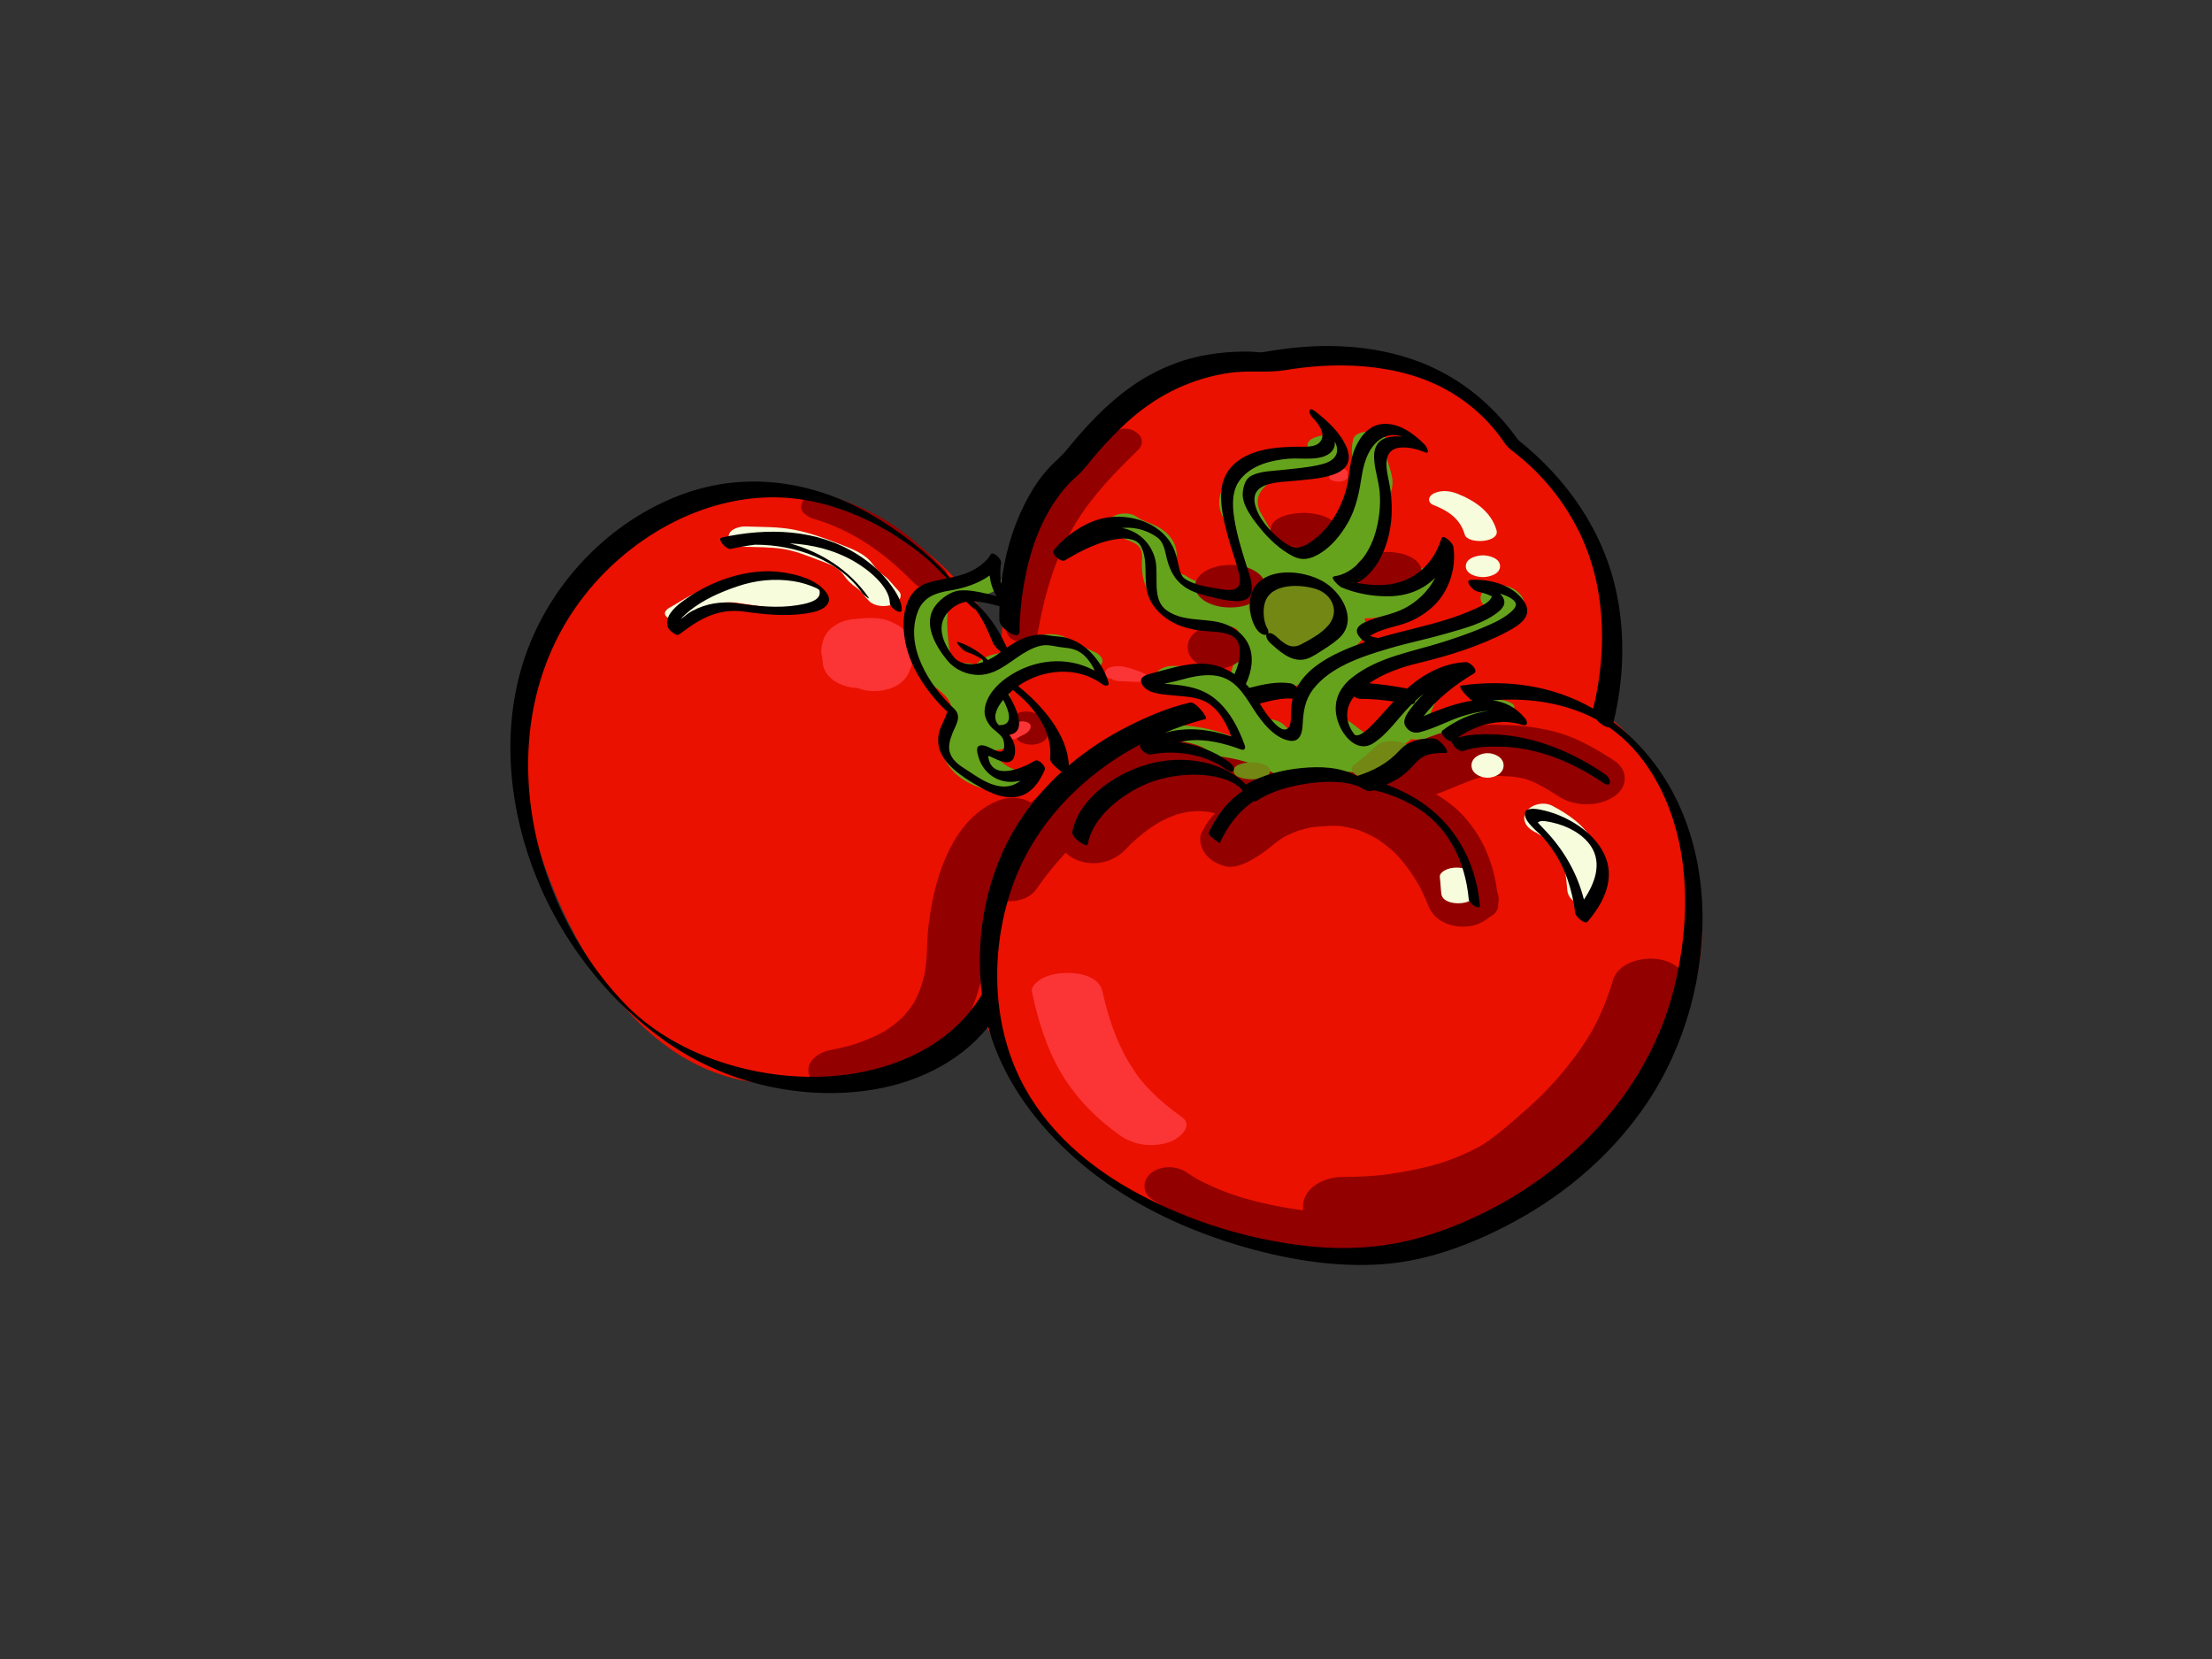 <?xml version="1.0" encoding="utf-8"?>
<!-- Generator: Adobe Illustrator 17.0.0, SVG Export Plug-In . SVG Version: 6.00 Build 0)  -->
<!DOCTYPE svg PUBLIC "-//W3C//DTD SVG 1.1//EN" "http://www.w3.org/Graphics/SVG/1.1/DTD/svg11.dtd">
<svg version="1.1" id="Layer_1" xmlns="http://www.w3.org/2000/svg" xmlns:xlink="http://www.w3.org/1999/xlink" x="0px" y="0px"
	 width="800px" height="600px" viewBox="0 0 800 600" enable-background="new 0 0 800 600" xml:space="preserve">
<rect x="0" y="0" width="800" height="600" fill="#333333" stroke="none"/>
<g>
	<path fill="#EA1100" d="M577.106,257.249c0,0,13.177-31.294,0-56.825c-13.177-25.531-28.34-40.668-28.34-40.668
		s-27.661-33.451-68.838-32.628c-41.178,0.823-112.827,22.236-117.768,103.768c0,0-30.471-55.178-90.59-55.178
		c-60.119,0-79.885,58.472-83.179,88.12c-3.294,29.648,23.06,115.297,79.885,126.826c56.824,11.529,84.002-19.765,86.472-22.236
		c2.47-2.47,14,49.413,68.355,70.825c54.354,21.413,111.178,27.177,168.004-41.178C647.93,329.721,590.283,258.896,577.106,257.249z
		"/>
	<g>
		<path fill="#66A31D" d="M492.583,245.813c6.608-3.979,14.206-5.779,21.565-7.827c8.214-2.287,16.717-5.168,24.55-8.604
			c3.791-1.664,7.849-3.546,10.757-6.589c3.287-3.439,1.797-7.585-2.012-9.792c-2.952-1.71-7.067-1.872-10.004,0
			c-2.251,1.435-2.65,4.095-0.809,5.781c-0.086,0.069-0.167,0.132-0.219,0.169c-0.592,0.419-1.22,0.787-1.848,1.149
			c-0.234,0.136-1.566,0.819-1.584,0.843c-1.567,0.744-3.17,1.412-4.78,2.054c-7.189,2.86-14.701,5.396-22.134,7.465
			c-11.666,3.246-26.847,6.992-33.249,18.421c-2.814,5.023-2.286,11.331-4.886,16.486c-1.255-0.858-2.331-1.931-3.396-3.013
			c-1.563-1.59-3.877-2.279-6.154-2.253c-1.576-3.212-3.15-6.396-5.347-9.164c0.655-0.023,1.302-0.097,1.921-0.21
			c2.447-0.449,4.207-1.856,5.769-3.671c1.718,1.443,4.703,1.834,6.602,1.365c4.91-1.215,7.667-4.485,11.124-7.893
			c3.292-3.246,8.467-3.725,11.935-6.918c1.476-1.359,3.076-2.928,3.573-4.942c0.433-1.759-0.058-3.162-0.367-4.816
			c-0.016-0.085-0.023-0.163-0.036-0.245c3.566,0.176,7.13-0.768,10.513-1.826c1.356-0.424,2.761-0.908,4.148-1.47
			c2.71-0.847,5.227-2.238,7.366-4.328c0.055-0.054,0.1-0.11,0.149-0.166c1.578-0.225,3.451-0.8,4.073-2.049
			c1.985-0.634,3.78-2.048,3.78-4.256c0-3.104-3.542-4.645-6.18-4.645c-2.638,0-6.18,1.541-6.18,4.645
			c0,0.165,0.015,0.322,0.034,0.479c-1.975-0.266-4.102,0.047-5.518,1.144c-1.148,0.889-2.136,1.446-3.234,1.939
			c-1.002-0.709-2.309-1.147-3.188-1.298c-2.03-0.349-4.129-0.385-6.175-0.099c-0.739-0.289-1.471-0.596-2.192-0.921
			c-0.339-0.153-0.685-0.318-1.032-0.493c1.266-0.871,2.172-2.145,2.172-3.81c0-0.833-0.228-1.566-0.612-2.202
			c0.284-0.123,0.566-0.255,0.845-0.402c7.141-3.765,6.406-13.373,8.414-20.041c0.994-3.302,2.978-5.881,2.898-9.49
			c-0.099-4.419-3.19-8.805-2.166-13.259c0.658-2.872-1.78-4.465-4.378-4.92c-2.108-0.37-7.062-0.015-7.708,2.793
			c-0.628,2.733-0.66,5.055-0.034,7.795c0.577,2.531,1.519,4.995,1.753,7.591c0.156,1.723-0.593,3.161-1.323,4.68
			c-1.018,2.118-1.606,4.263-2.076,6.561c-0.157,0.768-0.295,1.543-0.43,2.321c-0.276-0.016-0.532-0.026-0.75-0.026
			c-2.029,0-6.985,0.626-6.985,3.576c0,0.955,0.523,1.663,1.293,2.188c-3.001,2.746-6.28,5.284-10.162,6.61
			c0.157-0.053-1.263,0.127-1.499,0.202c-0.463-0.156-0.829-0.352-1.324-0.608c-1.836-0.953-3.384-2.124-4.831-3.591
			c-2.817-2.856-4.575-6.66-6.648-10.047c-2.414-3.948-1.921-7.73,1.687-10.707c1.412-1.165,2.946-2.186,4.484-3.177
			c0.602-0.388,1.224-0.744,1.851-1.089c2.266-0.035,4.553,0.17,6.813,0.151c5.729-0.049,17.359-1.614,15.556-9.975
			c-0.669-3.1-4.051-4.05-6.911-4.05c-1.777,0-7.563,1.022-6.91,4.05c0.124,0.573,0.191,1.116,0.174,1.682
			c-0.201,0.036-0.434,0.08-0.651,0.12c-0.412,0.011-1.491,0.077-1.769,0.079c-0.85,0.007-1.699-0.016-2.548-0.037
			c-1.512-0.038-3.024-0.108-4.537-0.086c-4.962,0.072-8.802,1.992-12.831,4.753c-4.821,3.302-9.27,6.869-9.812,13.091
			c-0.221,2.533,0.679,5.015,1.938,7.367c0.843,4.12,2.422,7.969,4.567,11.644c0.223,0.381,0.47,0.775,0.727,1.175
			c0.625,3.916,0.314,8.056-1.174,11.487c-0.315,0.726-0.728,1.391-1.26,1.955c-0.091-0.04-0.184-0.082-0.291-0.133
			c-1.025-0.491-2.023-1.039-3.043-1.539c-4.231-2.074-9.429-1.74-13.255-4.505c-0.978-0.708-2.297-1.043-3.653-1.081
			c-0.366-1.906,0.02-4.068,0.071-5.959c0.066-2.367-0.533-4.635-1.898-6.571c-1.608-2.282-3.98-3.924-6.499-5.06
			c-2.067-0.933-4.243-1.466-6.079-2.833c-2.355-1.754-6.476-1.523-8.862,0c-2.457,1.568-2.168,4.043,0,5.656
			c2.48,1.847,5.38,2.438,8.06,3.829c2.712,1.409,2.821,3.675,2.693,6.408c-0.302,6.386,1.539,11.866,6.198,16.384
			c4.871,4.722,11.469,6.939,18.173,6.803c2.926-0.059,4.766,0.01,7.321,0.48c0.198,0.037,0.334,0.059,0.437,0.076
			c0.071,0.022,0.154,0.048,0.254,0.079c0.356,0.108,0.702,0.245,1.047,0.388c-0.432-0.167,0.469,0.276,0.638,0.386
			c0.022,0.015,0.038,0.024,0.057,0.037c0.042,0.049,0.098,0.109,0.185,0.197c0.817,0.823,0.132-0.092,0.624,0.944
			c0.501,1.052,0.343,0.714,0.451,1.663c0.189,1.658-0.062,3.971-0.373,5.125c-0.676,2.506-2.78,6.165-2.968,9.294
			c-6.326-2.981-14.26-3.796-20.84-3.855c-2.61-0.023-6.671,1.357-6.671,4.574c0,3.25,4.061,4.55,6.671,4.574
			c4.517,0.041,10.93,0.765,14.756,3.111c4.79,2.937,6.559,9.683,9.086,14.373c0.017,0.03,0.034,0.059,0.051,0.089
			c-0.009-0.004-0.017-0.009-0.025-0.013c-6.567-3.272-14.078-4.842-21.364-5.289c-2.607-0.16-6.672,1.453-6.672,4.575
			c0,3.346,4.066,4.414,6.672,4.574c0.852,0.052,2.787,0.333,4.419,0.64c1.984,0.374,3.92,0.89,5.828,1.542
			c3.328,1.138,5.418,3.091,8.357,4.832c-1.549,1.473-2.116,3.786-0.597,5.676c2.215,2.756,6.31,2.91,9.374,1.792
			c5.129-1.871,9.78-5.28,15.186-6.243c2.591-0.462,6.192-0.192,9.06-0.297c3.525-0.128,6.84,0.003,10.257,0.923
			c2.036,0.548,4.786,0.111,6.65-1.247c2.536-0.101,5.008-0.797,7.028-2.444c2.009-1.637,0.674-5.037,2.955-6.037
			c1.992-0.871,3.715-1.788,5.127-3.238c0.969,0.139,1.943,0.177,2.833,0.132c6.268-0.316,10.502-3.65,15.639-5.797
			c2.216-0.926,4.488-1.661,6.805-2.292c1.229-0.335,2.424-0.594,3.144-0.707c0.092-0.014,0.679-0.067,1.001-0.103
			c2.22,0.275,6.293,0.202,7.644-1.957c1.416-2.264-3.174-3.254-4.416-3.42c-4.84-0.647-9.791,0.306-14.452,1.575
			c-3.884,1.058-7.847,2.397-11.467,4.23c0.636-2.382,1.916-4.696,3.072-6.756c1.001-1.784-1.658-2.819-2.905-3.14
			c-2.773-0.714-6.191-0.592-8.649,0.997c-3.563,2.303-5.335,6.294-7.043,10.007c-0.8,1.739-1.608,3.473-2.719,5.039
			c-0.326,0.459-0.791,0.817-1.323,1.126c-1.012-0.244-2.033-0.44-3.061-0.579c-1.179-0.696-2.278-1.57-3.353-2.391
			c-2.206-1.682-4.326-3.505-6.943-4.341c0.549-2.615,1.157-5.255,2.293-7.639C487.634,248.81,490.335,247.166,492.583,245.813z
			 M469.325,200.459c0.135-0.038,0.23-0.005,0.285,0.099c-0.123-0.031-0.228-0.065-0.337-0.099
			C469.291,200.459,469.303,200.46,469.325,200.459z M473.205,163.052c-0.001,0-0.004,0.001-0.006,0.001
			C473.213,163.03,473.214,163.032,473.205,163.052z M464.12,171.214c-0.071,0.029-0.123,0.052-0.155,0.068
			c-0.012-0.026-0.116-0.051-0.46-0.043C463.711,171.229,463.915,171.22,464.12,171.214z M446.369,214.847
			C446.712,214.855,446.771,214.969,446.369,214.847L446.369,214.847z M539.577,258.502c0.003,0,0.007,0.001,0.01,0.001
			c-0.054,0.002-0.105,0.005-0.172,0.008C539.48,258.509,539.526,258.506,539.577,258.502z"/>
		<path fill="#66A31D" d="M395.462,235.616c-3.664-1.514-6.919-3.78-10.554-5.318c-3.803-1.607-8.653-1.086-12.204,0.932
			c-1.932,1.099-2.4,2.62-4.429,3.313c-2.484,0.849-4.395,1.252-6.852,1.676c-3.513,0.606-6.605,1.855-8.559,4.199
			c-1.196-0.44-2.522-0.621-3.489-0.621c-1.086,0-2.621,0.229-3.921,0.797c-1.818-2.679-2.263-6.576-2.554-9.586
			c-0.363-3.75-0.809-8.731,0.631-12.296c0.282-0.694,0.409-0.808,0.76-1.184c0.054-0.058,0.733-0.412,0.699-0.437
			c0.034-0.011,0.068-0.022,0.102-0.034c0.033,0.008,0.853-0.206,1.027-0.236c0.885-0.154,1.78-0.247,2.672-0.347
			c4.039-0.453,8.091-1.062,11.657-3.152c2.42-1.417,2.448-3.981,0-5.394c-2.675-1.543-6.676-1.566-9.349,0
			c-0.186,0.116-0.381,0.214-0.574,0.316c0.174-0.112-0.228,0.04-0.563,0.169c-0.163-0.003-1.66,0.342-1.958,0.385
			c-1.969,0.286-3.954,0.416-5.916,0.758c-4.587,0.8-9.162,2.734-11.304,7.127c-1.981,4.061-1.456,9.966-1.105,14.324
			c0.422,5.226,1.69,10.722,5.364,14.648c3.354,3.583,9.4,6.084,9.173,11.811c-0.071,1.772-1.713,3.71-2.482,5.262
			c-1.175,2.371-1.635,5.148-1.238,7.756c1.764,11.577,16.308,17.32,26.632,15.556c1.679-0.287,3.816-0.983,4.617-2.664
			c1.033-2.166-1.358-3.676-3.038-4.307c-2.995-1.124-6.384-2.6-8.112-5.413c-0.456-0.741-0.749-1.513-0.938-2.322
			c2.196-0.059,6.414-0.862,6.414-3.679c0-1.302-0.903-2.173-2.089-2.74c-0.027-0.124-0.066-0.24-0.108-0.355
			c1.261-1.325,2.187-2.941,2.558-4.954c0.678-3.682-1.12-7.291-2.144-10.747c-0.15-0.505-0.249-1.029-0.303-1.558
			c0.691-0.18,1.354-0.437,1.965-0.767c2.165-1.172,4.619-2.489,6.514-4.06c0.186-0.153,0.605-0.456,0.953-0.727
			c1.906-0.582,3.752-1.314,5.389-2.241c0.271-0.051,0.463-0.093,0.581-0.125c0.465,0.053,0.929,0.106,1.393,0.156
			c1.08,0.119,2.202,0.221,3.261,0.493c0.549,0.271,1.102,0.537,1.658,0.798c0.579,0.387,1.146,0.823,1.695,1.117
			c2.141,1.148,4.926,1.426,7.247,0.549c1.239-0.311,2.375-0.858,3.19-1.661C400.128,238.574,397.55,236.478,395.462,235.616z"/>
	</g>
	<g>
		<path fill="#930000" d="M417.994,298.138c0.221-0.109,1.724-0.999,2.13-1.21c1.201-0.623,2.441-1.167,3.689-1.69
			c0.492-0.201,0.986-0.393,1.484-0.577c0.063-0.024,0.116-0.044,0.171-0.066c1.104-0.316,2.225-0.573,3.35-0.806
			c0.365-0.076,0.733-0.137,1.1-0.198c0.504-0.04,2.207-0.219,2.832-0.234c0.616-0.014,1.233-0.007,1.85,0.014
			c0.546,0.06,2.179,0.211,2.785,0.318c0.711,0.125,1.416,0.281,2.117,0.451c-0.493,0.503-0.978,1.014-1.45,1.546
			c-1.45,1.633-2.404,3.524-3.434,5.446c-1.248,2.333-0.16,5.744,1.295,7.669c1.844,2.439,4.731,3.946,7.675,4.574
			c6.523,1.389,17.357-8.258,17.735-8.563c0.608-0.493,2.328-1.61,2.924-2.019c0.886-0.466,1.789-0.901,2.703-1.311
			c0.771-0.344,1.556-0.657,2.344-0.96c0.201-0.077,0.403-0.148,0.606-0.219c1.476-0.432,2.974-0.79,4.482-1.093
			c0.917-0.184,6.984-0.646,9.015-0.559c0.302,0.013,0.775,0.053,1.236,0.094c0.618,0.09,1.235,0.189,1.85,0.298
			c1.013,0.181,2.018,0.41,3.018,0.657c0.445,0.109,1.359,0.385,1.967,0.568c1.511,0.569,2.989,1.228,4.437,1.944
			c0.432,0.213,1.482,0.81,2.044,1.123c0.546,0.36,1.086,0.729,1.62,1.105c1.872,1.323,3.619,2.816,5.285,4.388
			c0.432,0.453,0.85,0.921,1.265,1.389c0.876,0.986,1.7,2.018,2.505,3.063c1.722,2.232,3.243,4.613,4.652,7.053
			c0.008,0.015,0.015,0.027,0.024,0.042c0.035,0.065,0.072,0.137,0.114,0.217c0.358,0.685,0.695,1.381,1.032,2.075
			c0.821,1.693,1.555,3.427,2.258,5.173c2.442,6.066,9.823,8.225,15.798,6.951c2.152-0.459,4.458-1.583,6.261-3.165
			c1.862-0.971,3.207-2.396,3.108-4.444c-0.006-0.122-0.018-0.243-0.025-0.366c0.304-1.329,0.229-2.763-0.371-4.259
			c-1.323-10.7-5.482-20.652-13.2-28.488c-2.615-2.654-5.712-4.92-8.917-6.827c1.848-0.627,3.644-1.339,5.344-2.051
			c2.752-1.154,5.497-2.316,8.302-3.338c0.729-0.266,1.466-0.508,2.203-0.748c0.005-0.002,0.009-0.003,0.014-0.005
			c0.59-0.14,1.183-0.263,1.779-0.38c0.193-0.037,0.353-0.07,0.495-0.1c3.088-0.118,6.236,0.06,9.311,0.238
			c0.003,0.001,0.008,0.001,0.012,0.001c0.362,0.044,0.725,0.092,1.088,0.141c1.224,0.164,2.435,0.399,3.638,0.673
			c0.479,0.158,0.955,0.329,1.43,0.503c0.903,0.331,1.788,0.711,2.663,1.112c-0.025,0.022,2.508,1.325,3.134,1.686
			c1.728,1.001,3.416,2.07,5.098,3.144c5.701,3.64,14.143,3.761,19.83,0c5.156-3.409,5.299-9.73,0-13.113
			c-5.763-3.68-11.794-7.295-18.316-9.451c-7.575-2.504-15.384-3.244-23.328-3.425c-8.908-0.202-17.063,1.33-25.377,4.524
			c-2.882,1.107-5.701,2.37-8.562,3.529c-0.011,0.003-0.02,0.006-0.031,0.011c-4.537,0.066-9.248,1.67-11.969,4.741
			c-1.193,1.346-1.899,3.016-1.898,4.736c-0.453,0.022-0.905,0.062-1.354,0.114c-1.021-0.176-2.042-0.332-3.064-0.449
			c-8.652-0.989-17.905-0.563-26.593,1.682c-0.117-0.069-0.234-0.137-0.352-0.206c-7.358-4.256-15.492-6.717-23.819-7.496
			c-1.809-2.076-4.691-3.502-7.289-4.204c-16.421-4.438-33.342,2.448-46.786,11.58c-4.219,2.867-8.28,6.091-12.137,9.578
			c-3.468-2.122-8.286-2.146-11.912-0.678c-11.524,4.666-17.896,16.202-21.445,27.507c-1.824,5.813-2.966,11.892-3.678,17.935
			c-0.502,4.262-0.404,8.549-0.793,12.818c-0.084,0.925-0.2,1.847-0.328,2.766c-0.055,0.402-0.122,0.804-0.189,1.205
			c-0.004,0.017-0.006,0.027-0.01,0.046c-0.384,1.863-0.913,3.695-1.545,5.489c-0.634,1.803-1.44,3.54-2.351,5.217
			c-0.017,0.026-0.027,0.043-0.046,0.073c-0.271,0.435-0.563,0.856-0.853,1.278c-0.698,1.012-1.473,1.968-2.274,2.9
			c-0.535,0.622-1.106,1.21-1.687,1.788c0.287-0.324-1.645,1.409-2.071,1.743c-0.978,0.766-2.006,1.465-3.045,2.143
			c-0.543,0.355-1.1,0.685-1.656,1.018c-0.299,0.158-0.599,0.315-0.902,0.467c-2.699,1.376-5.528,2.483-8.39,3.466
			c-0.186,0.064-1.194,0.377-1.506,0.48c-0.579,0.162-1.16,0.319-1.74,0.473c-2.112,0.562-4.248,1.021-6.39,1.447
			c-4.086,0.814-9.113,4.352-7.263,9.169c1.838,4.788,8.331,6.093,12.793,5.206c13.869-2.763,27.105-7.706,37.53-17.488
			c7.009-6.577,10.547-15.463,12.178-24.733c0.68-3.871,0.748-7.763,0.908-11.678c0.099-2.403,0.351-4.799,0.667-7.183
			c0.144-1.092,0.322-2.179,0.508-3.266c0.009-0.013,0.235-1.208,0.265-1.355c0.188-0.908,0.4-1.81,0.617-2.712
			c0.084-0.351,0.178-0.7,0.267-1.05c5.546,2.141,13.075,1.565,16.385-3.254c3.184-4.636,6.743-8.988,10.547-13.126
			c1.034,1.016,2.232,1.849,3.464,2.4c6.314,2.826,13.631,1.335,18.286-3.663c0.215-0.232,1.648-1.676,1.934-1.986
			c0.944-0.886,1.915-1.745,2.904-2.583C413.898,300.945,415.913,299.49,417.994,298.138z M547.416,280.905
			C548.38,280.983,549.461,281.1,547.416,280.905L547.416,280.905z"/>
		<path fill="#930000" d="M440.067,241.898c4.474,0,10.527-2.599,10.527-7.877c0-5.276-6.053-7.875-10.527-7.875
			c-4.474,0-10.528,2.599-10.528,7.875C429.539,239.299,435.593,241.898,440.067,241.898z"/>
		<path fill="#930000" d="M435.884,217.447c2.642,1.61,5.852,2.249,8.912,2.249c0.093,0,0.185,0,0.278,0
			c3.061,0,6.271-0.639,8.914-2.249c1.906-1.162,3.691-3.039,3.691-5.431c0-2.391-1.786-4.269-3.691-5.43
			c-2.642-1.61-5.853-2.249-8.914-2.249c-0.092,0-0.185,0-0.278,0c-3.06,0-6.27,0.639-8.912,2.249
			c-1.907,1.161-3.692,3.039-3.692,5.43C432.192,214.408,433.977,216.286,435.884,217.447z"/>
		<path fill="#930000" d="M471.45,197.932c3.535,0,11.94-1.133,11.94-6.223c0-5.091-8.405-6.224-11.94-6.224
			c-3.535,0-11.941,1.132-11.941,6.224C459.509,196.799,467.915,197.932,471.45,197.932z"/>
		<path fill="#930000" d="M502.103,214.397c4.22,0,12.095-1.81,12.095-7.388c0-5.578-7.875-7.387-12.095-7.387
			c-4.221,0-12.094,1.81-12.094,7.387C490.009,212.587,497.882,214.397,502.103,214.397z"/>
		<path fill="#930000" d="M330.493,210.771c2.288,2.342,5.847,2.97,8.875,1.684c2.329-0.988,4.587-4.113,2.327-6.425
			c-5.585-5.715-11.422-11.206-18.044-15.714c-7.869-5.356-16.584-8.949-25.666-11.658c-2.713-0.809-6.905,0.452-7.979,3.281
			c-1.208,3.18,2.039,5.034,4.53,5.777C308.794,191.969,320.206,200.243,330.493,210.771z"/>
		<path fill="#930000" d="M372.738,257.473c-1.499-0.264-3.104-0.156-4.534,0.38c-1.092,0.408-2.224,1.133-2.704,2.249
			c-0.457,1.064-0.091,1.916,0.505,2.773c0.657,1.154,1.026,2.391,1.349,3.68c0.274,1.091,1.776,1.901,2.705,2.249
			c1.43,0.535,3.035,0.643,4.534,0.38c1.28-0.226,2.619-0.749,3.516-1.73c0.829-0.904,0.875-1.776,0.594-2.901
			c-0.505-2.014-1.223-3.647-2.448-5.35C375.53,258.195,373.881,257.675,372.738,257.473z"/>
		<path fill="#930000" d="M368.125,232.025c2.27,0.489,6.712-0.302,7.214-3.209c2.421-14.043,6.471-27.951,14.018-40.145
			c6.004-9.7,13.929-17.861,22.025-25.707c5.298-5.134-4.005-10.65-8.292-6.496c-8.76,8.488-17.332,17.191-23.86,27.567
			c-8.102,12.878-12.63,27.429-15.2,42.339C363.529,229.28,365.228,231.401,368.125,232.025z"/>
		<path fill="#930000" d="M600.644,347.048c-5.932-1.248-15.345,0.736-17.316,7.527c-1.729,5.961-4.067,11.685-6.942,17.177
			c-0.203,0.364-0.555,0.999-0.688,1.226c-0.403,0.692-0.824,1.376-1.243,2.058c-0.826,1.342-1.698,2.656-2.584,3.958
			c-1.707,2.507-3.546,4.926-5.451,7.287c-1.794,2.224-3.685,4.366-5.624,6.463c-0.917,0.992-1.855,1.963-2.8,2.93
			c-0.073,0.075-0.166,0.167-0.265,0.267c-0.246,0.239-0.491,0.48-0.739,0.719c-3.175,3.062-6.487,5.976-9.823,8.861
			c-3.528,3.049-7.045,5.983-10.977,8.495c-0.278,0.166-0.561,0.333-0.727,0.425c-0.724,0.403-1.461,0.78-2.198,1.157
			c-1.484,0.763-3.004,1.454-4.533,2.126c-1.543,0.676-3.114,1.288-4.693,1.878c-0.766,0.287-1.54,0.555-2.314,0.822
			c-6.498,2.009-13.195,3.345-19.925,4.276c-0.649,0.09-2.824,0.327-3.667,0.424c-1.105,0.092-2.211,0.175-3.317,0.247
			c-3.16,0.207-6.327,0.289-9.492,0.298c-6.111,0.016-14.076,3.652-14.076,10.776c0,0.441,0.031,0.871,0.09,1.284
			c-0.584-0.075-1.168-0.151-1.752-0.232c-3.389-0.466-6.757-1.076-10.105-1.776c-3.029-0.631-6.032-1.388-9.01-2.225
			c-0.491-0.139-0.98-0.286-1.47-0.432c-0.223-0.071-1.234-0.385-1.395-0.437c-1.62-0.531-3.221-1.115-4.814-1.723
			c-2.597-0.99-5.14-2.116-7.633-3.348c-0.594-0.294-1.18-0.602-1.766-0.912c-0.13-0.069-0.575-0.32-0.879-0.489
			c-1.088-0.646-2.153-1.331-3.197-2.049c-3.709-2.548-9.128-2.738-12.817,0c-3.309,2.456-3.523,7.095,0,9.514
			c10.512,7.216,22.794,11.46,35.114,14.393c13.113,3.121,26.871,4.527,40.342,4.029c12.836-0.473,24.893-3.184,36.601-8.47
			c5.033-2.27,9.951-4.837,14.755-7.614c8.266-3.735,16.046-8.534,23.064-14.596c2.337-2.019,4.645-4.074,6.912-6.17
			c2.903-2.388,5.732-4.868,8.46-7.451c4.571-4.329,8.855-8.718,11.941-14.24c0.196-0.349,0.329-0.696,0.415-1.035
			c6.979-9.39,12.623-19.707,16.12-31.307c0.083-0.285,0.165-0.572,0.248-0.857C612.447,353.511,606.9,348.366,600.644,347.048z"/>
	</g>
	<g>
		<path fill="#F7FCDC" d="M288.655,209.144c-3.935-0.694-8.048-0.507-12.025-0.491c-2.098,0.008-4.313-0.267-6.393,0.1
			c-2.016,0.356-3.844,1.042-5.806,1.535c-1.055,0.265-2.606,1.059-2.988,2.052c-1.204,0.034-2.419,0.123-3.652,0.287
			c-6.071,0.808-10.457,4.266-15.63,7.141c-2.074,1.154-2.424,2.883,0,3.97c2.45,1.099,6.43,1.345,8.848,0
			c2.898-1.611,5.588-3.596,8.559-5.069c2.729-1.353,5.935-0.813,8.835-0.381c7.423,1.107,15.705,2.522,23.13,0.69
			c2.672-0.659,5.693-2.698,4.739-5.803C295.376,210.265,291.185,209.59,288.655,209.144z"/>
		<path fill="#F7FCDC" d="M322.715,218.665c2.062-0.72,4.282-2.973,2.207-5.024c-1.81-1.79-3.096-3.927-5.198-5.423
			c-1.861-1.325-2.863-2.507-4.224-4.344c-2.985-4.032-8.05-5.591-12.524-7.373c-5.188-2.066-10.482-3.891-15.975-4.954
			c-5.68-1.101-11.572-0.919-17.328-1.146c-2.096-0.082-6.152,0.922-6.152,3.673c0,2.864,4.056,3.59,6.152,3.672
			c4.367,0.172,8.746,0.095,13.081,0.719c4.499,0.647,8.84,2.364,13.054,4.001c3.573,1.387,7.132,2.331,9.388,5.604
			c1.278,1.852,2.655,3.163,4.514,4.435c1.865,1.277,2.989,3.263,4.585,4.842C316.378,219.406,320.092,219.582,322.715,218.665z"/>
		<path fill="#F7FCDC" d="M580.363,321.902c-0.545-6.202-1.362-12.36-4.405-17.877c-3.196-5.792-8.82-9.556-14.524-12.589
			c-2.881-1.532-7.283-0.739-9.255,1.908c-2.101,2.822-0.269,5.845,2.427,7.279c4.099,2.18,6.994,4.295,9.291,8.103
			c0.041,0.086,0.107,0.219,0.203,0.412c0.248,0.518,0.454,1.054,0.661,1.591c0.435,1.124,0.744,2.295,1.028,3.466
			c0.592,2.442,0.809,5.011,1.046,7.706c0.303,3.442,3.516,5.321,6.764,5.321C576.37,327.223,580.664,325.34,580.363,321.902z"/>
		<path fill="#F7FCDC" d="M526.863,313.773c-1.478,0-3.032,0.273-4.338,0.995c-0.766,0.425-1.936,1.359-1.798,2.405
			c0.268,2.033,0.288,4.087,0.557,6.121c0.357,2.703,3.905,3.4,6.135,3.4c1.477,0,3.032-0.272,4.339-0.996
			c0.765-0.425,1.936-1.358,1.798-2.404c-0.268-2.033-0.289-4.088-0.557-6.121C532.642,314.47,529.092,313.773,526.863,313.773z"/>
		<path fill="#F7FCDC" d="M537.99,272.39c-2.521,0-5.807,1.511-5.807,4.446c0,2.935,3.286,4.446,5.807,4.446
			c2.521,0,5.806-1.511,5.806-4.446C543.796,273.9,540.51,272.39,537.99,272.39z"/>
		<path fill="#F7FCDC" d="M319.331,235.541c-2.132,0-6.608,0.8-6.608,3.739c0,2.938,4.476,3.739,6.608,3.739
			c2.132,0,6.609-0.8,6.609-3.739C325.941,236.341,321.463,235.541,319.331,235.541z"/>
		<path fill="#F7FCDC" d="M529.74,193.33c1.041,3.619,12.809,3.005,11.492-1.572c-1.96-6.816-8.039-10.815-14.329-13.268
			c-2.647-1.032-5.799-1.304-8.427,0c-2.009,0.997-2.345,3.27,0,4.184C523.794,184.747,528.09,187.59,529.74,193.33z"/>
		<path fill="#F7FCDC" d="M530.125,204.784c0,2.907,3.948,3.933,6.196,3.933c2.247,0,6.195-1.026,6.195-3.933
			c0-2.909-3.948-3.934-6.195-3.934C534.074,200.85,530.125,201.876,530.125,204.784z"/>
	</g>
	<g>
		<path fill="#738714" d="M452.734,275.719c-1.726,0-6.588,0.427-6.588,3.064c0,2.637,4.861,3.064,6.588,3.064
			c1.726,0,6.588-0.426,6.588-3.064C459.322,276.146,454.461,275.719,452.734,275.719z"/>
		<path fill="#738714" d="M507.146,268.541c-2.615-0.73-7.254-0.942-9.395,1.173c-2.499,2.468-5.219,4.691-7.975,6.863
			c-2.495,1.965,0.601,3.954,2.463,4.474c2.884,0.805,6.926,0.771,9.394-1.173c2.757-2.171,5.476-4.394,7.975-6.862
			C511.781,270.87,509.302,269.142,507.146,268.541z"/>
		<path fill="#738714" d="M480.81,214.9c-0.822-0.665-1.697-1.189-2.609-1.611c-0.429-1.076-1.578-1.98-2.794-2.299
			c-3.702-0.972-6.705-2.313-10.683-1.81c-1.838,0.233-3.632,1.208-4.759,2.552c-0.151,0.04-0.302,0.079-0.454,0.124
			c-2.957,0.881-5.125,4.295-7.31,6.269c-2.163,1.955,0.25,4.262,2.182,4.933c0.84,0.291,1.756,0.465,2.686,0.507
			c-0.437,0.624-0.481,1.365,0.082,2.206c2.464,3.679,4.619,7.633,9.425,8.417c3.885,0.632,9.333-1.063,9.665-4.95
			c3.85-1.651,6.911-4.488,7.633-8.252C484.318,218.668,482.466,216.239,480.81,214.9z"/>
	</g>
	<g>
		<path fill="#FB3435" d="M326.225,227.106c-0.931-0.809-2.111-1.311-3.19-1.885c-4.45-2.363-9.881-1.754-14.652-1.277
			c-4.68,0.469-9.77,3.389-10.865,8.276c-0.314,1.399-0.64,2.683-0.446,4.078c0.1,0.72,0.234,1.43,0.377,2.14
			c0.019,0.212,0.033,0.425,0.041,0.643c0.22,6.407,7.062,9.597,12.713,9.76c0.841,0.343,1.693,0.603,2.518,0.771
			c5.878,1.2,13.764-0.69,16.198-6.821c0.895-2.257,1.605-4.601,1.748-7.047c0.077-1.316-0.119-2.834-0.774-3.988
			C328.384,229.103,328.594,229.164,326.225,227.106z"/>
		<path fill="#FB3435" d="M427.242,403.837c-3.979-2.804-7.717-5.888-11.133-9.357c-0.709-0.721-1.39-1.47-2.064-2.22
			c-0.332-0.374-0.659-0.753-0.981-1.133c-0.059-0.069-0.673-0.838-0.876-1.086c-1.379-1.81-2.637-3.713-3.815-5.658
			c-4.817-7.954-7.803-17.314-9.62-25.715c-1.188-5.491-7.923-6.808-12.776-6.808c-3.068,0-6.298,0.536-9.034,1.994
			c-1.408,0.751-4.186,2.761-3.742,4.815c2.211,10.219,5.188,20.281,10.533,29.336c5.35,9.064,12.877,16.672,21.446,22.707
			c5.032,3.546,11.595,4.279,17.479,2.441C426.008,412.106,432.29,407.391,427.242,403.837z"/>
		<path fill="#FB3435" d="M486.394,169.67c-0.726-0.359-1.571-0.486-2.373-0.486c-0.803,0-1.648,0.127-2.373,0.486
			c-0.446,0.22-0.984,0.611-0.984,1.174c0,0.557,0,1.113,0,1.669c0,0.563,0.538,0.955,0.984,1.174
			c0.726,0.36,1.571,0.486,2.373,0.486c0.802,0,1.648-0.127,2.373-0.486c0.446-0.219,0.984-0.611,0.984-1.174
			c0-0.557,0-1.113,0-1.669C487.379,170.281,486.84,169.89,486.394,169.67z"/>
		<path fill="#FB3435" d="M402.04,245.52c0.75,0.661,2.232,0.829,2.975,0.837c2.136,0.023,4.261,0.255,6.398,0.278
			c0.995,0.01,2.194-0.201,2.964-0.887c0.823-0.734,0.388-1.777-0.537-2.171c-2.396-1.024-4.794-1.927-7.352-2.459
			c-1.987-0.414-6.946-0.444-6.854,2.612C399.665,244.723,400.746,245.315,402.04,245.52z"/>
		<path fill="#FB3435" d="M369.778,260.879c-1.104,0-2.79,0.442-2.979,1.736c-0.264,0.181-0.55,0.337-0.833,0.482
			c-0.024,0.013-0.042,0.022-0.06,0.031c-0.34,0.162-0.679,0.324-1.017,0.488c-0.295,0.144-0.584,0.299-0.846,0.497
			c-1.017,0.764-1.189,1.895,0,2.633c1.128,0.701,3.128,0.836,4.238,0c0.14-0.105,0.285-0.196,0.437-0.284
			c0.098-0.056,0.439-0.224,0.418-0.217c0.514-0.242,1.028-0.483,1.525-0.757c1.055-0.585,2.029-1.479,2.113-2.747
			C372.867,261.355,370.766,260.879,369.778,260.879z"/>
	</g>
	<g>
		<path d="M310.214,200.586c-14.684-9.327-32.662-9.826-49.226-6.164c-1.76,0.389,1.596,4.469,3.36,4.079
			c2.879-0.637,5.806-1.148,8.751-1.504c14.776-0.001,30.374,5.51,38.809,17.598c0.316,0.453,3.085,2.694,2.2,1.427
			c-6.829-9.787-17.13-16.403-28.478-19.511c8.024,0.408,15.897,2.315,23.055,6.379c4.938,2.804,13.015,9.003,13.149,15.256
			c0.035,1.651,4.38,4.67,4.328,2.238c-0.069-3.182-2.2-6.375-3.997-8.846C318.97,207.149,314.782,203.487,310.214,200.586z"/>
		<path d="M295.968,211.507c-3.594-2.633-8.338-3.792-12.653-4.472c-12.628-1.992-26.954,3.16-36.935,10.82
			c-2.513,1.928-6.058,5.215-4.914,8.778c0.398,1.239,1.933,2.364,3.052,2.898c0.783,0.374,1.776-0.545,2.329-0.964
			c6.822-5.171,13.411-8.577,22.307-7.383c7.263,1.057,14.747,1.777,22.056,0.73c2.695-0.386,7.189-1.171,8.414-4.051
			C300.65,215.449,297.638,212.73,295.968,211.507z M288.359,218.879c-7.243,1.171-14.859,0.317-22.056-0.73
			c-5.579-0.749-10.938,0.146-15.909,2.784c-1.512,0.803-2.865,1.947-4.235,3.044c0.969-1.21,2.21-2.251,3.372-3.184
			c4.971-3.987,11.115-6.672,17.104-8.706c6.641-2.256,13.452-2.975,20.402-1.88c2.853,0.45,5.651,1.322,8.278,2.518
			c0.253,0.115,0.84,0.54,1.143,0.723c0.085,0.291,0.131,0.687,0.124,0.957C296.501,217.61,290.515,218.53,288.359,218.879z"/>
		<path d="M583.536,261.221c3.645-15.018,4.301-30.888,1.256-46.062c-4.545-22.646-17.867-41.82-35.743-56.056
			c-7.874-11.105-18.14-20.183-30.519-26.015c-10.678-5.031-22.426-7.407-34.177-7.874c-9.104-0.362-18.271,0.497-27.23,2.101
			c-1.614,0.289-3.547-0.111-5.196-0.148c-1.938-0.044-3.876,0.009-5.811,0.1c-3.824,0.179-7.637,0.667-11.391,1.403
			c-6.605,1.296-12.944,3.713-18.839,6.938c-9.681,5.297-17.788,12.877-25.045,21.1c-1.807,2.047-3.553,4.147-5.281,6.261
			c-1.772,2.169-3.952,3.884-5.885,5.917c-3.764,3.957-6.658,8.613-9.124,13.46c-4.445,8.738-7.236,18.761-8.437,28.8
			c-0.048-0.299-0.093-0.596-0.133-0.882c-0.303-2.184-0.276-4.498,0.077-6.677c0.241-1.491-3.167-4.73-3.978-2.793
			c-0.551,1.314-2.764,3.231-4.297,4.284c-3.155,2.166-6.634,3.104-10.189,3.86c-8.361-9.273-18.688-17.262-29.5-23.389
			c-20.607-11.679-44.482-15.09-67.003-6.892c-26.555,9.666-48.033,32.144-57.167,58.732c-8.397,24.44-6.344,51.536,2.394,75.567
			c9.238,25.411,26.658,48.444,48.833,63.94c20.644,14.43,47.023,20.876,71.984,17.58c16.942-2.236,33.537-9.753,44.259-23.122
			c5.254,19.252,17.543,35.605,32.625,48.588c16.351,14.075,36.299,23.859,56.844,30.124c17.166,5.235,35.706,8.507,53.696,7.111
			c16.737-1.298,33.334-7.806,47.929-15.806c18.808-10.311,35.385-24.83,47.332-42.696
			C623.124,357.839,625.368,293.25,583.536,261.221z M368.754,228.204c-0.036-1.78,0.021-2.613,0.133-4.588
			c0.239-4.204,0.753-8.391,1.47-12.539c2.001-11.57,5.924-23.058,13.102-32.465c1.848-2.422,3.964-4.625,6.239-6.645
			c2.406-2.136,4.306-4.846,6.4-7.298c4.044-4.734,8.35-9.244,13.046-13.337c10.151-8.844,22.242-14.569,35.587-16.5
			c6.738-0.976,13.546,0.122,20.197-0.986c4.2-0.7,8.431-1.191,12.679-1.46c10.881-0.688,21.928,0.121,32.425,3.161
			c12.246,3.547,22.94,10.485,30.977,20.394c1.101,1.357,2.122,2.77,3.102,4.215c1.263,1.859,3.102,3.07,4.831,4.456
			c3.075,2.466,5.986,5.223,8.673,8.105c4.796,5.145,8.84,10.877,12.183,17.058c10.889,20.131,11.77,44.623,6.397,66.521
			c-14.385-8.308-31.091-10.725-47.708-8.361c-1.287,0.184,1.001,2.706,1.253,2.977c0.542,0.581,1.651,1.805,2.75,2.498
			c-5.356,0.768-10.796,2.779-15.599,4.746c-0.684,0.279-1.366,0.566-2.049,0.852c4.758-6.16,11.628-11.585,18.227-15.433
			c1.883-1.099-1.5-4.187-2.888-4.118c-8.385,0.413-15.349,4.336-21.399,9.645c-0.232-0.114-0.465-0.198-0.694-0.239
			c-4.254-0.771-8.59-1.408-12.934-1.75c5.258-3.569,11.677-5.845,17.818-7.309c10.958-2.614,22.409-6.176,32.362-11.474
			c4.591-2.444,9.536-5.831,5.595-11.191c-4.217-5.736-12.113-7.791-18.955-7.406c-2.586,0.145,0.796,3.8,1.975,4.082
			c1.908,0.456,3.831,0.945,5.59,1.833c-0.011,0.081-0.029,0.173-0.067,0.279c-0.765,2.15-4.399,3.524-6.241,4.372
			c-6.594,3.036-13.753,4.965-20.77,6.746c-4.712,1.196-9.428,2.344-14.075,3.705c-0.981-0.173-1.942-0.427-2.889-0.73
			c0.479-0.371,1.122-0.703,1.291-0.794c3.996-2.131,8.713-2.638,12.886-4.374c3.305-1.375,6.366-3.366,8.943-5.846
			c5.481-5.275,8.282-13.951,6.962-21.482c-0.18-1.024-3.647-4.68-4.266-2.737c-3.33,10.463-11.413,16.725-22.418,16.802
			c-2.638,0.019-5.354-0.246-8.019-0.772c4.082-2.229,7.158-6.211,9.089-10.457c3.891-8.556,4.151-18.197,2.143-27.277
			c-1.069-4.83-1.736-10.984,4.829-11.252c2.793-0.114,5.739,0.638,8.313,1.695c2.353,0.967,0.573-2.173-0.04-2.786
			c-3.837-3.842-8.93-7.638-14.636-7.438c-5.135,0.18-8.415,4.173-10.372,8.528c-1.445,3.218-1.948,6.753-2.361,10.221
			c-0.454,3.813-1.612,7.517-3.183,11.007c-2.382,5.291-6.341,10.194-11.224,13.361c-4.006,2.599-6.637,1.707-10.179-1.119
			c-3.938-3.142-8.345-7.991-9.398-13.065c-1.722-8.296,9.545-7.77,14.616-8.367c6.817-0.803,23.008-0.94,18.59-11.958
			c-2.103-5.246-6.99-9.729-11.38-13.133c-2.556-1.981-2.642,0.535-1.048,2.187c1.986,2.057,5,5.659,2.975,8.608
			c-1.721,2.509-6.206,1.931-8.814,1.987c-6.217,0.135-12.541,0.543-18.195,3.369c-5.015,2.506-8.301,6.653-8.852,12.228
			c-0.544,5.513,0.826,11.218,2.237,16.504c1.228,4.598,2.91,9.068,4.102,13.675c0.528,2.042,0.838,4.963-1.626,5.743
			c-2.008,0.635-4.447,0.09-6.452-0.251c-3.75-0.638-8.372-1.338-11.554-3.561c-1.539-1.075-1.907-3.447-2.286-5.139
			c-0.502-2.24-1.005-4.454-2.057-6.513c-4.789-9.376-17.367-12.592-26.866-9.738c-6.114,1.836-12.083,6.131-16.12,11.068
			c-1.128,1.38,2.586,4.554,3.99,3.721c6.086-3.608,12.794-7.155,19.959-7.831c2.715-0.256,6.145,0.14,7.515,2.68
			c2.975,5.52,0.638,12.28,2.775,18.123c1.54,4.21,5.085,7.488,8.963,9.55c2.426,1.289,5.097,2.013,7.774,2.555
			c3.744,0.757,7.635,0.447,11.338,1.39c4.127,1.05,5.254,3.85,4.908,7.884c-0.199,2.338-0.913,4.667-1.868,6.817
			c-2.446-1.661-5.192-2.865-8.095-3.434c-7.004-1.374-14.455,1.2-21.216,2.958c-1.652,0.43-5.261,1.135-4.363,3.57
			c1.474,3.996,7.576,4.152,10.987,4.522c5.164,0.56,10.37,0.4,14.584,3.912c3.362,2.802,5.398,6.93,6.969,11.004
			c-8.229-2.713-16.404-3.582-24.282-1.266c4.219-1.776,8.532-3.291,12.899-4.512c0.679-0.189,1.361-0.375,2.049-0.529
			c1.159-0.26-3.573-6.414-5.562-5.967c-7.86,1.761-15.552,5.075-22.7,8.702c-7.579,3.846-14.733,8.548-21.193,14.045
			c-0.437-11.295-9.879-21.911-18.195-28.591c-0.02-0.016-0.079-0.06-0.157-0.118c8.874-6.249,21.525-7.331,30.416-0.69
			c0.977,0.73,2.752,0.924,2.244-0.791c-1.166-3.932-3.518-7.764-6.373-10.677c-2.38-2.428-5.207-4.247-8.478-5.207
			c-2.239-0.657-4.667-0.555-6.965-0.985c-5.556-1.04-10.461,1.369-14.903,4.446c-2.258-4.916-4.969-9.562-8.697-13.565
			c-0.939-1.008-2.011-2.15-3.182-3.188c0.651,0.022,1.319,0.08,2.01,0.175c2.437,0.336,4.82,0.997,7.205,1.598
			c-0.06,1.729-0.075,3.45-0.041,5.152C361.502,227.167,368.838,232.294,368.754,228.204z M489.692,251.919
			c0.716,0.5,1.543,0.823,2.394,0.826c3.993,0.012,7.993,0.388,11.959,0.952c-2.719,2.877-5.247,5.935-8.053,8.731
			c-1.182,1.177-4.15,4.127-5.872,3.411c-0.363-0.151-1.239-1.55-1.755-2.539c-1.055-2.021-1.384-4.359-0.971-6.587
			C487.725,254.924,488.574,253.332,489.692,251.919z M539.954,215.899C540.022,215.955,540.016,215.964,539.954,215.899
			L539.954,215.899z M465.521,263.599c-1.905,1.174-4.656-2.07-5.695-3.215c-1.647-1.813-2.941-3.863-4.212-5.932
			c3.686-0.965,8.022-2.122,11.894-1.779c-0.336,1.417-0.503,2.874-0.586,4.328C466.819,258.788,467.25,262.532,465.521,263.599z
			 M469.08,248.59c-0.665-0.739-1.474-1.315-2.239-1.44c-4.905-0.801-10.206,0.392-15.006,1.633c-0.395-0.491-0.806-0.97-1.238-1.43
			c2.109-4.454,3.077-9.971,0.837-14.496c-2.066-4.173-6.352-6.894-10.808-7.86c-6.289-1.363-13.285-0.306-18.789-4.331
			c-5.396-3.947-2.681-12.52-3.972-18.1c-1.413-6.106-6.2-10.604-12.143-11.617c0.896-0.076,1.796-0.114,2.697-0.079
			c3.612,0.142,7.334,1.431,10.233,3.583c1.944,1.442,2.542,4.103,3.041,6.324c1.067,4.745,2.657,8.611,6.796,11.503
			c2.783,1.944,6.089,2.765,9.333,3.576c3.017,0.754,6.101,1.45,9.221,1.542c2.782,0.083,5.34-0.743,5.639-3.821
			c0.312-3.222-1.049-6.423-2-9.427c-1.708-5.398-3.352-10.827-4.253-16.427c-0.786-4.883-1.041-10.4,2.237-14.441
			c4.188-5.162,10.981-6.788,17.287-7.375c4.558-0.425,12.223,1.15,15.649-2.611c0.957-1.051,1.262-2.287,1.142-3.593
			c0.944,1.809,1.315,3.788,0.005,5.559c-1.433,1.939-4.218,2.574-6.428,3.047c-3.936,0.842-8.053,1.135-12.048,1.606
			c-3.695,0.435-8.183,0.385-11.595,2.071c-2.189,1.081-2.844,3.434-3.176,5.692c-0.674,4.58,3.249,9.586,5.874,12.895
			c3.281,4.137,7.468,8.151,12.203,10.574c3.553,1.819,6.572,0.998,9.847-1.005c4.187-2.558,7.426-6.616,9.883-10.79
			c3.328-5.655,4.277-11.623,5.326-17.979c0.827-5.01,2.947-10.903,7.849-13.244c2.253-1.076,4.503-0.944,6.605-0.168
			c-5.148-0.627-10.205,0.708-10.143,7.215c0.041,4.228,1.623,8.381,2.006,12.604c0.453,5.011-0.136,10.107-1.532,14.928
			c-2.057,7.098-7.078,14.579-14.896,15.746c-1.93,0.288,2.004,3.717,2.553,3.948c5.41,2.28,11.622,3.385,17.467,3.257
			c6.742-0.148,12.369-2.555,16.551-6.726c-2.471,4.786-6.557,8.789-11.419,11.225c-4.561,2.286-9.726,2.82-14.307,5.024
			c-1.954,0.94-3.546,2.478-2.094,4.632c0.657,0.975,1.486,1.761,2.422,2.404c-3.12,1.043-6.197,2.222-9.207,3.625
			C478.444,238.659,472.278,242.587,469.08,248.59z M494.049,229.471C493.716,229.296,493.811,229.289,494.049,229.471
			L494.049,229.471z M357.3,238.724c-1.333-1.385-2.995-2.55-4.355-3.461c-1.939-1.299-4.158-2.328-6.366-3.085
			c-1.042-0.356-0.036,0.942,0.189,1.209c0.705,0.839,1.749,1.994,2.822,2.362c0.988,0.337,1.95,0.753,2.898,1.189
			c0.936,0.431,1.832,0.93,2.701,1.485c0.052,0.034,0.095,0.062,0.132,0.087c0.16,0.279,0.232,0.599,0.284,0.913
			c-2.165,0.761-4.457,1.049-6.774,0.513c-1.079-0.249-2.064-0.735-2.963-1.373c-0.092-0.064-0.617-0.603-0.654-0.613
			c-4.27-5.268-7.298-12.259-1.421-17.505c1.783-1.592,3.659-2.465,5.717-2.811c0.957,0.982,2.106,2.158,3.372,2.873
			c2.626,3.502,4.445,7.675,6.09,11.677c0.566,1.38,1.829,2.584,3.009,3.606c-0.105,0.079-0.21,0.156-0.315,0.235
			C360.324,237.044,358.854,237.989,357.3,238.724z M355.438,238.597C355.472,238.625,355.471,238.628,355.438,238.597
			L355.438,238.597z M353.753,220.928c-0.016-0.011-0.034-0.022-0.053-0.035c0.065,0.025,0.129,0.057,0.195,0.078
			C353.839,220.954,353.793,220.94,353.753,220.928z M357.908,208.142c0.327,2.676,1.126,5.276,2.556,7.477
			c-1.329-0.324-2.651-0.672-3.984-0.984c-3.069-0.718-6.285-1.348-9.447-1.07c-3.179,0.28-6.791,2.9-8.693,5.439
			c-4.879,6.514,0.055,14.748,4.407,20.022c0.029,0.038,0.057,0.072,0.083,0.101c2.688,3.074,6.673,4.855,10.731,4.969
			c2.093,0.059,3.998-0.387,5.798-1.123c0.141,0.035,0.232,0.011,0.243-0.1c5.757-2.452,10.444-7.848,16.692-9.309
			c1.931-0.452,3.823-0.132,5.728,0.246c2.743,0.544,5.337,0.353,7.915,1.697c2.663,1.389,4.699,4.197,6.026,7.092
			c-10.07-5.538-22.244-4.23-31.804,2.452c-3.788,2.647-7.506,6.718-8.031,11.498c-0.238,2.167,0.544,3.983,1.788,5.702
			c1.303,1.801,3.515,2.798,4.682,4.682c0.602,0.971,1.212,4.797-0.676,4.901c-1.359,0.075-2.884-0.959-4.082-1.482
			c-1.065-0.466-2.389-1.068-3.568-0.686c-1.462,0.473-0.768,2.734-0.507,3.71c1.328,4.96,5.159,8.64,10.272,9.304
			c1.649,0.214,3.35,0.052,5.026-0.334c-2.157,1.706-4.834,2.55-8.098,1.898c-4.048-0.81-7.53-3.286-10.919-5.502
			c-2.6-1.7-5.292-3.232-6.421-6.293c-0.857-2.325-0.059-4.958,0.803-7.15c1.219-3.099,3.635-6.212,0.578-9.062
			c-8.939-8.335-17.925-22.446-13.028-35.133c1.978-5.124,6.342-6.674,11.331-7.485C348.422,212.787,353.65,211.185,357.908,208.142
			z M361.32,262.274c-0.022-0.001-0.036,0.005-0.057,0.005c-0.367-0.368-0.684-0.754-0.886-1.173
			c-1.217-2.537,0.467-5.593,2.454-8.005C364.954,257.075,366.783,262.426,361.32,262.274z M296.615,389.408
			c-24.946,0.745-53.207-8.19-70.755-26.524c-36.181-37.801-48.526-101.636-16.05-145.473
			c16.666-22.495,44.348-38.701,72.788-37.481c11.241,0.482,22.239,3.831,32.293,8.766c7.153,3.512,14.889,8.716,20.321,13.408
			c0.373,0.323,0.742,0.651,1.111,0.98c0.061,0.061,0.918,0.84,1.09,1.001c0.128,0.12,0.255,0.24,0.382,0.361
			c0.004,0.004,0.007,0.007,0.012,0.011c0.34,0.33,0.676,0.664,1.011,1.001c0.007,0.007,0.011,0.01,0.017,0.016
			c0.019,0.02,0.034,0.035,0.057,0.059c0.193,0.201,0.385,0.403,0.575,0.607c0.198,0.211,0.251,0.267,0.236,0.248
			c0.887,0.974,1.836,1.91,2.846,2.767c-2.182,0.446-4.383,0.862-6.548,1.486c-10.238,2.952-10.271,15.842-7.989,24.121
			c1.824,6.615,5.62,12.659,10.004,17.865c1.193,1.416,2.489,2.751,3.798,4.058c0.876,0.875,0.966,0.011,0.56,1.37
			c-0.558,1.864-1.618,3.583-2.289,5.413c-3.891,10.606,7.345,17.237,15.176,21.649c3.548,2,7.683,3.582,11.816,3.159
			c5.511-0.562,8.745-5.171,10.785-9.879c0.539-1.244-2.311-4.016-3.521-3.282c-4.891,2.961-15.731,7.34-16.924-1.41
			c-0.068-0.5-0.019-0.289,0.097-0.284c0.408,0.016,0.976,0.368,1.337,0.531c1.293,0.582,2.581,1.206,3.959,1.556
			c3.733,0.951,4.596-2.135,4.237-5.275c-0.188-1.643-0.998-3.18-2.022-4.483c6.656-0.994,2.442-10.08-0.361-14.647
			c0.361-0.357,0.705-0.678,1.014-0.957c0.242-0.219,0.491-0.43,0.742-0.64c0.725,0.791,1.597,1.492,2.188,1.967
			c0.042,0.033,0.082,0.068,0.124,0.102c-0.08-0.053,1.052,0.943,1.272,1.149c1.14,1.069,2.662,2.741,3.931,4.339
			c3.88,4.886,6.477,10.897,5.833,17.221c-0.15,1.473,2.532,3.565,3.478,4.33c0.088,0.072,0.357,0.285,0.7,0.53
			c-5.844,5.337-11.048,11.363-15.368,18.059c-11.697,18.126-16.171,41.079-13.46,62.484
			C342.926,379.918,319.332,388.729,296.615,389.408z M517.988,446.26c-15.548,5.121-31.099,6.145-47.306,4.145
			c-20.294-2.505-40.377-8.802-58.44-18.381c-18.28-9.693-34.441-23.493-43.555-42.375c-3.668-7.6-6.023-15.811-7.184-24.232
			c0.023-0.093,0.007-0.207-0.045-0.338c-2.049-15.295-0.157-31.264,5.041-45.524c8.012-21.977,25.328-39.511,45.961-50.391
			c-0.985,1.384,2.236,3.998,3.676,3.716c9.161-1.791,19.927-0.112,27.581,5.562c0.544,0.404,2.218,1.21,2.51,0.067
			c0.292-1.147-0.981-2.358-1.779-2.949c-5.228-3.876-11.607-6.243-18.151-7.11c1.01-0.246,2.036-0.446,3.084-0.574
			c6.663-0.81,13.339,0.939,19.543,3.21c1.07,0.392,1.651-0.426,1.304-1.398c-2.174-6.08-5.125-11.944-10.002-16.305
			c-4.937-4.413-10.662-5.391-17.031-5.925c-0.705-0.059-1.418-0.117-2.132-0.186c1.761-0.425,3.553-0.728,5.301-1.205
			c4.05-1.106,7.987-2.126,12.23-1.82c7.561,0.546,10.941,6.216,14.633,12.028c2.838,4.466,7.565,10.756,13.247,11.623
			c3.764,0.573,4.51-2.922,4.655-5.877c0.229-4.695,0.831-8.894,3.788-12.747c6.09-7.931,17.056-11.643,26.384-14.419
			c0.138-0.005,0.245-0.039,0.325-0.096c0.365-0.108,0.732-0.218,1.091-0.323c6.702-1.972,13.565-3.339,20.276-5.288
			c6.377-1.851,14.191-3.759,19.323-8.227c2.628-2.288,2.029-4.43,0.165-6.219c0.817,0.226,1.616,0.499,2.382,0.827
			c1.166,0.501,3.582,1.825,3.376,3.235c-0.175,1.206-1.329,2.163-2.198,2.897c-3.083,2.607-7.106,4.221-10.794,5.75
			c-4.413,1.831-8.947,3.373-13.497,4.82c-11.206,3.563-23.636,5.401-33.012,13.031c-5.802,4.723-7.207,11.197-3.952,17.889
			c2.153,4.427,6.832,8.819,11.777,5.719c5.294-3.319,9.075-9.211,13.439-13.588c0.201-0.201,0.406-0.398,0.61-0.597
			c0.849-0.049,1.21-0.514,1.228-1.166c1.015-0.936,2.06-1.838,3.141-2.685c-1.804,1.815-3.482,3.722-4.979,5.711
			c-1.217,1.617-2.913,4.04-1.705,6.081c1.14,1.926,3.056,2.712,5.153,2.194c5.449-1.346,10.536-4.311,15.923-5.955
			c2.637-0.806,5.859-1.619,9.026-1.789c-6.039,0.739-11.937,3.515-16.691,7.097c-1.229,0.925,1.587,4.06,3.346,3.887
			c0.011,1.44,2.661,4.049,4.118,3.543c4.486-1.559,9.579-1.702,14.262-1.535c13.148,0.467,25.626,5.726,36.382,13.055
			c3.214,2.19,3.012-1.536,0.764-3.068c-11.504-7.839-24.537-13.417-38.534-14.377c-4.799-0.329-10.167-0.221-14.921,1.109
			c4.771-3.274,10.141-5.439,16.003-5.655c1.782-0.067,3.6,0.085,5.346,0.448c0.533,0.111,1.059,0.256,1.58,0.413
			c0.244,0.074,1.191,0.446,0.316,0.083c2.039,0.844,2.392-0.8,1.214-2.246c-3.324-4.079-7.405-5.992-11.791-6.558
			c11.217-0.884,22.463,0.375,32.968,4.732c1.585,0.657,3.11,1.397,4.589,2.199c1.341,1.55,3.372,2.872,4.701,2.893
			c6.216,4.337,11.349,10.025,15.424,16.624c14.188,22.972,14.334,52.742,7.836,78.222
			C594.488,400.378,558.815,432.814,517.988,446.26z"/>
		<path d="M512.486,289.122c-3.407-2.114-7.178-3.976-11.099-5.35c1.348-0.591,2.66-1.266,3.928-2.009
			c2.068-1.212,3.853-2.786,5.47-4.542c1.168-1.267,2.264-2.543,3.755-3.443c2.406-1.453,5.695-1.436,8.398-1.459
			c1.343-0.011-0.683-2.616-0.867-2.822c-0.904-1.008-2.391-2.475-3.866-2.462c-4.758,0.041-8.719,0.743-12.003,4.333
			c-4.321,4.723-9.345,7.335-15.41,9.299c-6.072-3.338-13.364-3.552-20.139-2.887c-6.809,0.667-14.042,2.444-20.035,5.942
			c-9.72-9.584-25.592-10.944-38.28-6.449c-10.323,3.657-22.382,12.035-24.542,23.689c-0.352,1.899,5.312,5.917,5.601,4.353
			c1.734-9.351,10.833-16.689,18.761-20.68c8.036-4.046,18.327-5.4,27.188-3.763c2.657,0.491,5.244,1.39,7.536,2.829
			c1.374,0.863,1.784,1.305,2.55,2.391c-5.517,3.556-9.751,9.431-12.311,15.189c-0.395,0.89,4.045,3.583,3.986,3.716
			c2.578-5.798,6.851-11.717,12.425-15.265c0.365,0.087,0.707,0.067,0.995-0.12c5.887-3.858,13.144-5.586,20.046-6.457
			c3.748-0.472,7.583-0.561,11.333-0.087c1.626,0.205,3.22,0.587,4.779,1.082c1.391,0.442,2.556,1.556,3.946,1.899
			c0.56,0.138,1.301,0.008,2.091-0.244c5.006,0.956,10.003,3.041,14.383,5.514c12.511,7.065,18.831,19.982,20.091,33.956
			c0.139,1.539,4.226,4.284,4.028,2.073C533.802,311.58,526.059,297.543,512.486,289.122z"/>
		<path d="M563.129,294.574c-1.504-0.59-11.431-4.122-11.636-0.303c-0.164,3.049,4.705,6.517,6.44,8.453
			c5.524,6.161,8.806,13.118,10.648,21.143c0.437,1.902,0.798,3.835,1.045,5.772c-0.341,1.491,3.546,4.866,4.497,3.759
			c5.938-6.912,10.338-15.785,5.99-24.654C576.82,302.027,569.929,297.237,563.129,294.574z M572.843,325.335
			c-2.241-8.825-6.549-16.741-12.793-23.705c-1.262-1.408-2.618-2.73-3.886-4.133c0.047-0.048,0.111-0.108,0.22-0.19
			c1.051-0.798,3.848-0.1,5.137,0.186c5.262,1.172,10.896,4.027,13.914,8.628C579.496,312.312,576.739,319.598,572.843,325.335z"/>
		<path d="M484.044,231.038c6.98-6.093,1.98-15.546-4.16-19.88c-6.665-4.704-20.537-6.623-25.985,0.945
			c-2.935,4.076-2.228,11.022,0.37,15.15c0.709,1.126,1.966,2.367,3.4,2.386c0.15,0.002,0.279-0.017,0.394-0.049
			c-0.426,0.962,0.693,2.371,1.302,2.92c3.152,2.854,7.156,6.593,11.776,6.075c2.043-0.23,3.814-1.311,5.518-2.387
			C479.163,234.617,481.812,232.987,484.044,231.038z M470.575,233.034c-3.781,1.982-6.215-0.316-9.03-2.864
			c-0.58-0.525-1.937-1.501-2.871-1.158c0.175-0.511,0.003-1.225-0.302-1.71c-1.332-2.117-1.829-6.485-0.864-9.479
			c2.276-7.056,12.919-6.56,18.452-4.796c5.843,1.865,8.669,8.08,4.508,13.072C478.068,228.978,473.858,231.313,470.575,233.034z"/>
	</g>
</g>
</svg>
